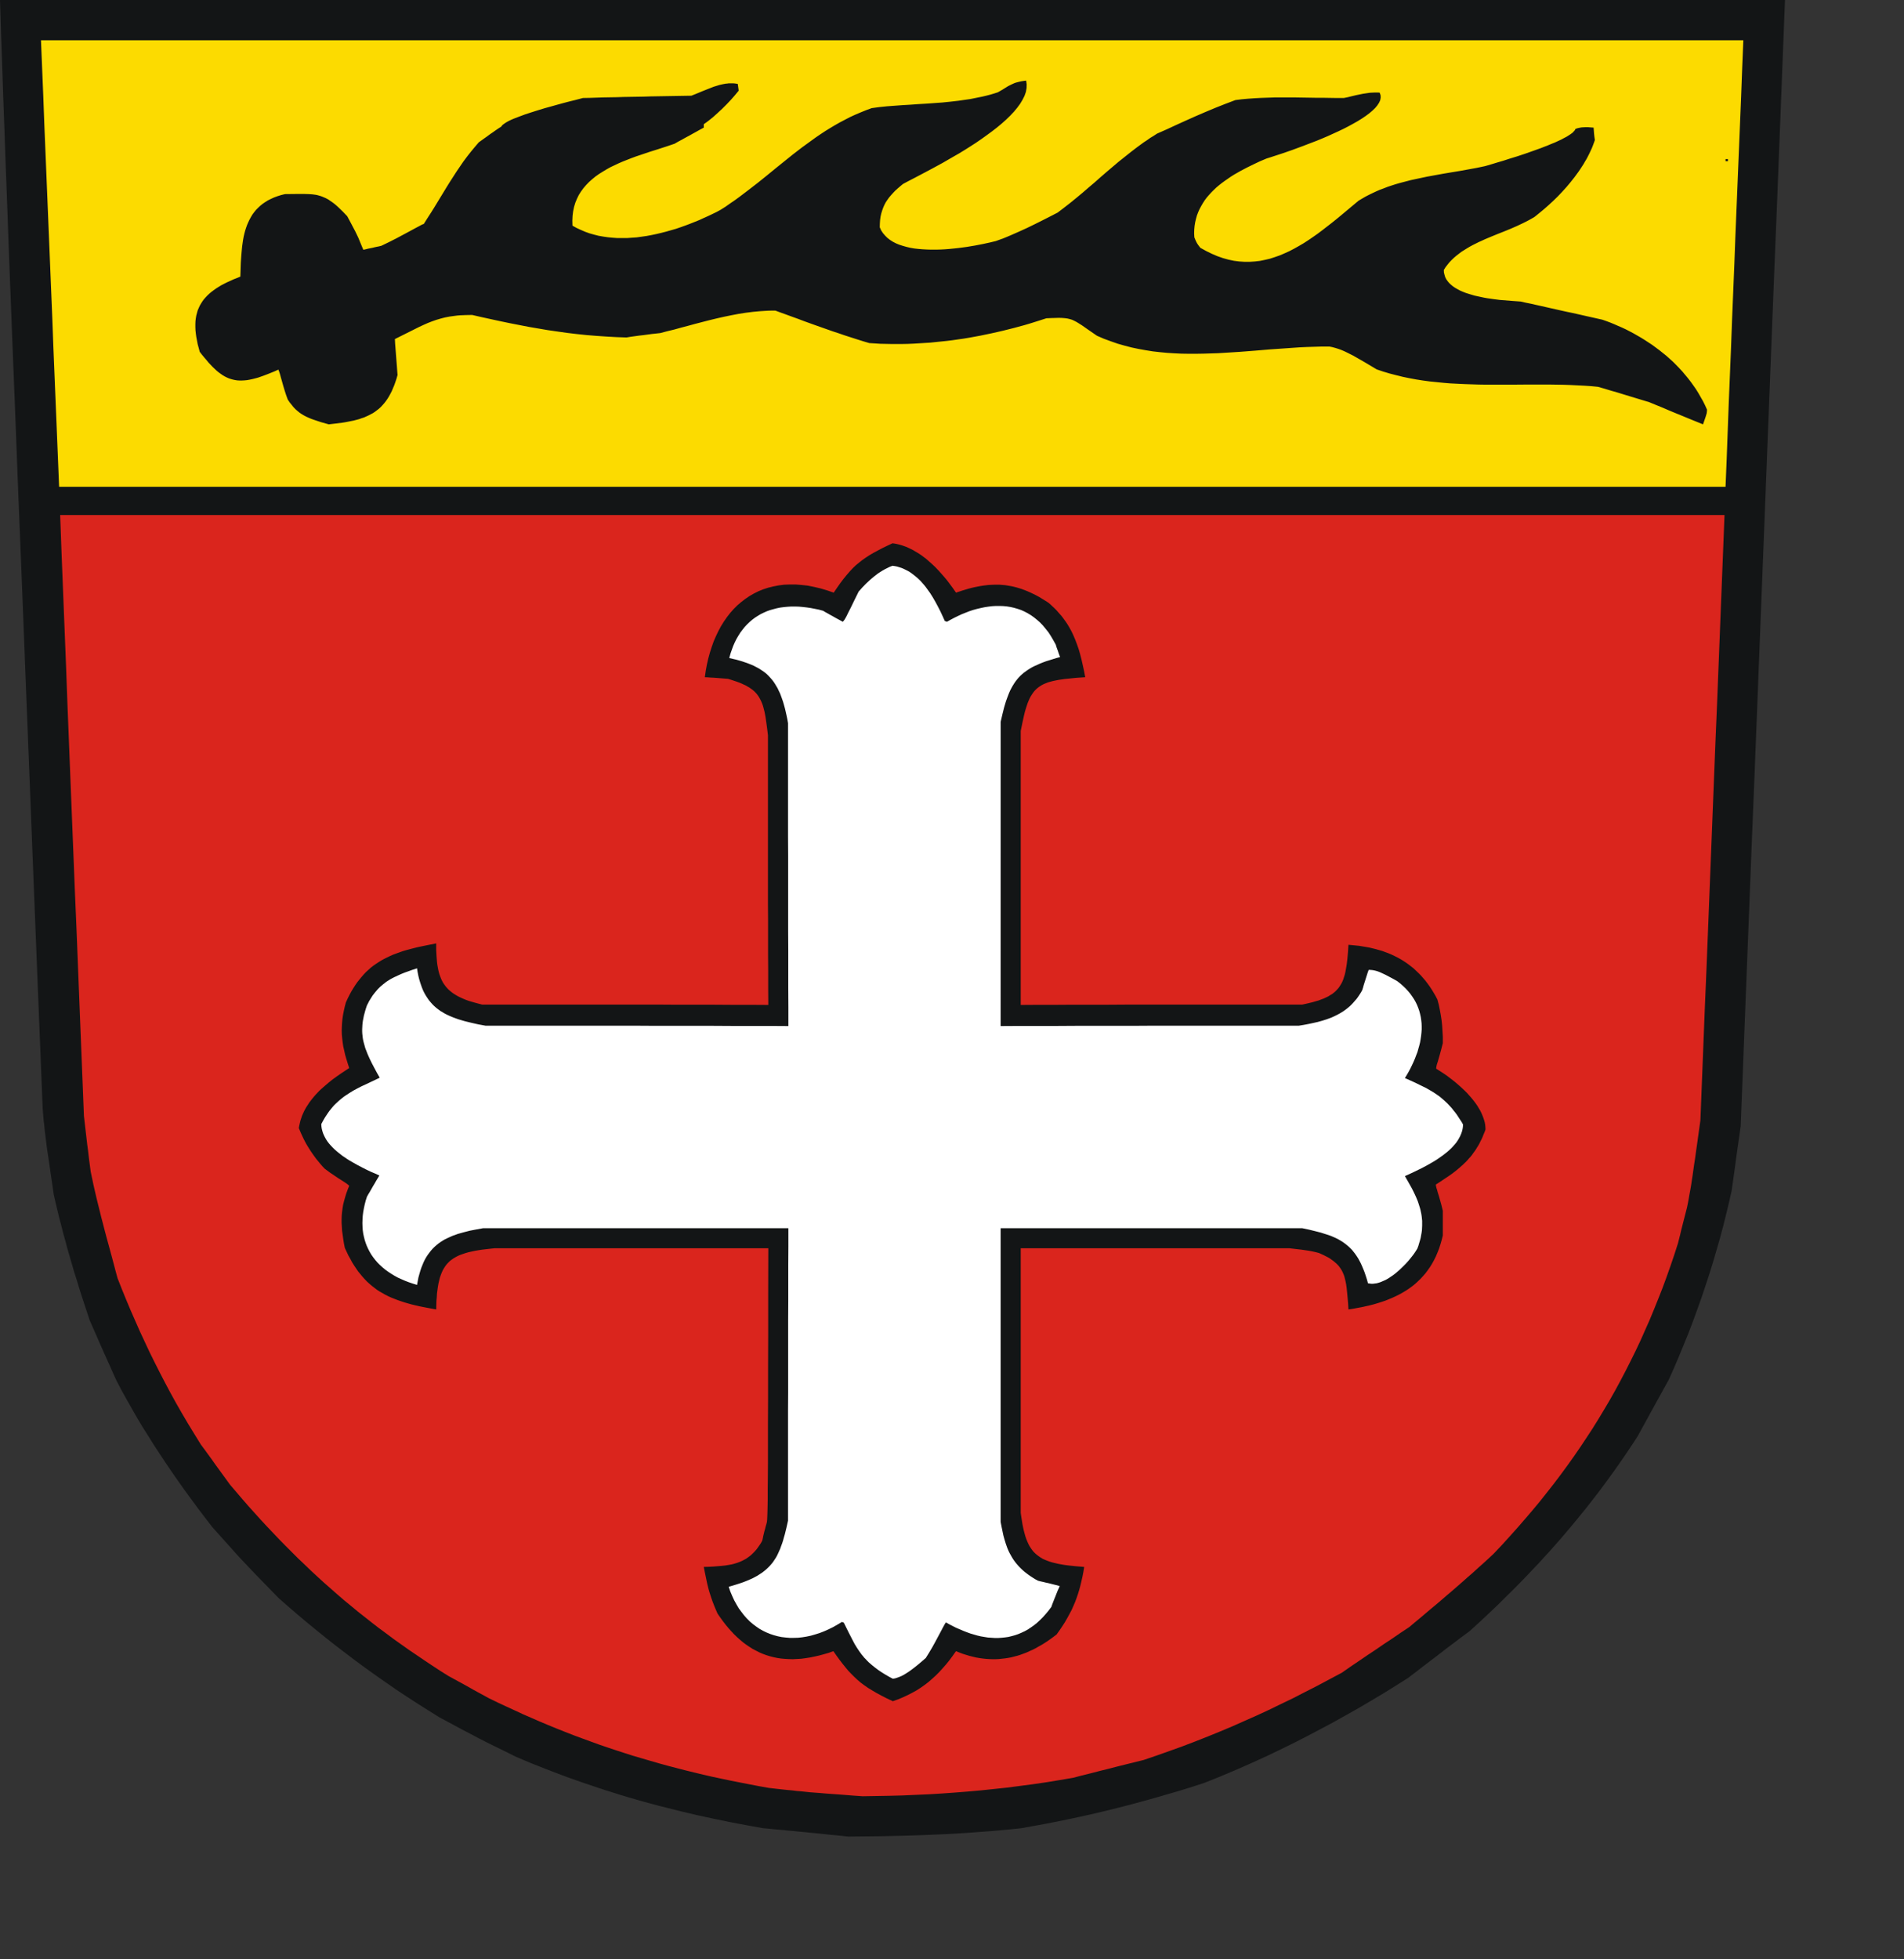 <svg xmlns="http://www.w3.org/2000/svg" width="636.548" height="654.879"><rect width="100%" height="100%" fill="#333333" stroke="none"/><path style="fill:#131516;fill-rule:evenodd;fill-opacity:1;stroke:none" d="m281.765 613.757-1.766-.192-1.803-.153-1.804-.192-1.766-.192-1.803-.192-1.766-.153-1.803-.192-1.766-.154-1.803-.192-1.766-.153-1.765-.192-1.804-.153-1.765-.154-1.765-.192-1.766-.153-5.526-.998-5.488-1.036-5.373-1.113-5.334-1.15-5.258-1.229-5.18-1.304-2.61-.653-2.572-.69-2.571-.691-2.533-.73-2.533-.728-2.571-.768-2.533-.806-2.494-.767-2.533-.844-2.495-.844-2.533-.845-2.494-.882-2.495-.883-2.494-.92-2.495-.96-2.494-.96-2.533-.997-2.495-.997-2.494-1.037-2.495-1.074-4.106-2.034-3.224-1.573-2.686-1.343-2.418-1.228-2.456-1.304-2.802-1.459-3.415-1.841-4.375-2.341-3.684-2.302-3.646-2.303-3.608-2.34-3.53-2.341-3.493-2.418-3.454-2.417-3.377-2.417-3.339-2.456-3.338-2.533-3.262-2.494-3.262-2.57-3.224-2.61-3.185-2.61-3.147-2.647-3.109-2.686-3.108-2.724-3.915-4.03-3.07-3.146-2.495-2.61-2.149-2.263-2.11-2.264-2.265-2.533-2.763-3.07-3.454-3.875-2.34-3.031-2.303-3.032-2.226-3.031-2.226-3.031-2.15-3.032-2.11-3.031-2.072-3.032-1.996-3.03-1.996-3.032-1.918-3.07-1.92-3.031-1.841-3.07-1.766-3.108-1.765-3.108-1.727-3.108-1.65-3.147-1.152-2.533-1.113-2.532-1.15-2.533-1.114-2.494-1.113-2.532-1.113-2.533-1.113-2.532-1.112-2.533-.883-2.686-.883-2.686-.883-2.686-.844-2.648-.806-2.686-.844-2.647-.768-2.648-.767-2.648-.768-2.609-.69-2.648-.73-2.609-.652-2.61-.69-2.57-.615-2.57-.614-2.572-.576-2.57-.498-3.493-.46-3.07-.385-2.685-.345-2.38-.307-2.033-.269-1.804-.192-1.611-.192-1.42-.153-1.305-.154-1.19-.115-1.189-.115-1.15-.153-1.19-.115-1.305-.116-1.42-.115-1.573-2.149-53.49-1.842-46.89-1.612-40.867-1.381-35.378-1.228-30.43-.998-26.054-.883-22.14-.73-18.84-.613-16.079-.499-13.813-.46-12.164-.384-10.975-.384-10.36-.345-10.322-.384-10.782L0 0H596.764l-.921 23.522-.921 23.522L594 70.566l-.96 23.56-.92 23.522-.922 23.522-.921 23.522-.921 23.522-.921 23.522-.921 23.56-.921 23.522-.96 23.522-.92 23.522-.922 23.522-.92 23.521-.922 23.56-.384 2.687-.383 2.686-.384 2.686-.384 2.724-.345 2.686-.384 2.725-.384 2.724-.384 2.724-.92 4.03-.96 3.99-.998 3.99-1.074 3.991-1.152 3.991-1.151 3.952-1.228 3.953-1.305 3.952-1.305 3.914-1.42 3.952-1.42 3.914-1.496 3.914-1.574 3.876-1.612 3.914-1.65 3.875-1.727 3.876-1.305 2.34-1.304 2.38-1.305 2.34-1.305 2.38-1.305 2.378-1.305 2.38-1.305 2.378-1.304 2.38-1.497 2.302-1.535 2.302-1.535 2.264-1.535 2.225-1.574 2.226-1.573 2.187-1.574 2.15-1.612 2.186-1.611 2.11-1.65 2.111-1.65 2.11-1.69 2.073-1.688 2.072-1.689 2.033-1.727 2.034-1.727 2.034-1.765 1.995-1.765 1.996-1.804 1.957-1.804 1.995-1.842 1.918-1.842 1.957-1.842 1.919-1.88 1.919-1.92 1.918-1.918 1.88-1.919 1.919-1.957 1.88-3.953 3.722-4.068 3.722-2.61 1.919-2.571 1.957-2.61 1.957-2.57 1.995-2.572 1.957-2.571 1.957-2.572 1.995-2.571 1.957-4.145 2.61-4.144 2.57-4.184 2.495-4.183 2.456-4.221 2.379-4.183 2.34-4.26 2.264-4.222 2.226-4.26 2.187-4.298 2.11-4.298 2.072-4.336 1.996-4.375 1.957-4.375 1.88-4.414 1.842-4.452 1.765-3.837 1.228-3.838 1.19-3.8 1.112-3.837 1.113-3.8 1.074-3.799 1.036-3.799.998-3.8.96-3.799.92-3.799.883-3.8.844-3.799.806-3.799.767-3.761.73-3.8.69-3.799.69-3.645.384-3.646.346-3.646.307-3.646.268-3.646.269-3.646.23-3.607.192-3.646.154-3.607.153-3.608.115-3.607.115-3.608.077-3.607.077-3.57.038-3.607.038-3.569.039z"/><path style="fill:#da251d;fill-rule:evenodd;fill-opacity:1;stroke:none" d="m285.18 600.25-2.84-.23-2.533-.192-2.187-.153-1.996-.154-1.765-.153-1.612-.116-1.497-.115-1.458-.153-1.458-.154-1.459-.115-1.535-.192-1.688-.153-1.804-.192-2.072-.23-2.303-.269-3.224-.575-3.185-.614-3.147-.614-3.108-.614-3.109-.653-3.07-.652-3.032-.69-2.993-.73-2.994-.729-2.955-.767-2.955-.768-2.916-.805-2.917-.845-2.878-.844-2.879-.844-2.878-.92-2.84-.922-2.878-.96-2.802-.958-2.84-1.036-2.84-1.036-2.801-1.036-2.84-1.113-2.801-1.113-2.802-1.151-2.84-1.19-2.801-1.228-2.84-1.228-2.802-1.304-2.84-1.305-2.878-1.343-2.84-1.381-1.689-.921-1.688-.921-1.689-.921-1.688-.96-1.65-.92-1.69-.921-1.688-.921-1.688-.92-2.763-1.728-2.687-1.765-2.648-1.765-2.61-1.765-2.61-1.765-2.532-1.804-2.495-1.765-2.456-1.842-2.456-1.803-2.38-1.842-2.379-1.88-2.34-1.842-2.303-1.918-2.303-1.88-2.264-1.958-2.226-1.957-2.226-1.957-2.187-1.995-2.15-1.995-2.149-2.072-2.149-2.034-2.11-2.11-2.111-2.11-2.11-2.15-2.073-2.187-2.073-2.187-2.072-2.226-2.034-2.264-2.072-2.302-2.034-2.34-2.034-2.38-2.034-2.379-1.228-1.688-1.228-1.688-1.229-1.689-1.228-1.688-1.19-1.689-1.227-1.688-1.228-1.688-1.228-1.65-2.15-3.492-2.11-3.454-2.034-3.453-1.958-3.415-1.88-3.415-1.842-3.454-1.765-3.415-1.727-3.415-1.689-3.415-1.612-3.453-1.612-3.454-1.535-3.492-1.535-3.492-1.497-3.568-1.458-3.569-1.42-3.607-.652-2.379-.614-2.34-.614-2.303-.614-2.264-.614-2.264-.614-2.225-.576-2.187-.576-2.226-.575-2.187-.538-2.187-.537-2.149-.537-2.187-.5-2.15-.498-2.186-.46-2.187-.461-2.188-.307-2.34-.307-2.341-.269-2.34-.307-2.303-.268-2.34-.27-2.303-.268-2.34-.268-2.303-.5-12.586-.498-12.548-.5-12.547-.498-12.586-.499-12.548-.537-12.586-.499-12.547-.499-12.548-.499-12.547-.499-12.586-.499-12.548-.46-12.547-.5-12.548-.498-12.548-.499-12.547-.46-12.548h556.429l-.499 12.663-.499 12.624-.499 12.663-.499 12.624-.498 12.663-.538 12.663-.499 12.624-.499 12.663-.498 12.662-.5 12.625-.498 12.662-.5 12.625-.536 12.662-.5 12.663-.498 12.624-.5 12.663-.536 3.799-.461 3.377-.422 2.916-.345 2.532-.346 2.226-.269 1.919-.23 1.65-.23 1.458-.192 1.304-.192 1.19-.192 1.074-.192 1.036-.191 1.075-.192 1.113-.23 1.19-.27 1.304-.383 1.496-.384 1.497-.384 1.496-.383 1.497-.384 1.496-.346 1.497-.383 1.535-.384 1.496-1.228 3.799-1.267 3.722-1.304 3.684-1.344 3.645-1.42 3.607-1.42 3.53-1.458 3.53-1.535 3.454-1.535 3.453-1.612 3.415-1.65 3.339-1.689 3.338-1.727 3.3-1.765 3.262-1.842 3.261-1.88 3.185-1.92 3.185-1.957 3.146-2.034 3.109-2.072 3.108-2.11 3.07-2.188 3.07-2.226 3.03-2.264 2.994-2.341 2.993-2.38 2.993-2.456 2.954-2.494 2.916-2.533 2.917-2.61 2.916-2.648 2.916-2.725 2.878-1.727 1.612-1.727 1.573-1.765 1.573-1.727 1.573-1.765 1.535-1.766 1.574-1.765 1.534-1.765 1.535-1.766 1.497-1.765 1.535-1.765 1.496-1.804 1.497-1.765 1.496-1.766 1.497-1.765 1.458-1.765 1.496-2.84 1.88-2.802 1.92-2.84 1.88-2.801 1.918-2.84 1.88-2.802 1.919-2.84 1.918-2.801 1.957-4.107 2.187-4.106 2.188-4.068 2.072-4.03 2.072-4.067 1.957-4.03 1.957-4.068 1.88-4.068 1.803-4.068 1.804-4.106 1.727-4.145 1.688-4.183 1.65-4.222 1.612-4.26 1.534-4.336 1.535-4.375 1.497-2.955.729-2.955.729-2.917.729-2.955.767-2.955.73-2.955.767-2.955.729-2.917.767-4.49.768-4.451.729-4.452.652-4.375.576-4.414.575-4.336.46-4.375.461-4.337.384-4.375.345-4.336.307-4.375.269-4.375.192-4.375.192-4.414.115-4.451.077-4.452.076z"/><path style="fill:#131516;fill-rule:evenodd;fill-opacity:1;stroke:none" d="m296.54 567.788-1.804-.921-1.65-.883-1.497-.882-1.381-.845-1.267-.882-1.19-.883-1.074-.92-1.036-.96-.998-.998-.998-1.036-.96-1.15-.959-1.19-.998-1.305-1.036-1.42-1.074-1.535-1.612.576-1.612.46-1.573.423-1.536.345-1.496.307-1.497.23-1.42.192-1.42.077-1.381.076-1.382-.038-1.305-.077-1.305-.115-1.266-.192-1.267-.268-1.19-.307-1.227-.384-1.152-.422-1.15-.499-1.114-.575-1.113-.576-1.074-.69-1.075-.73-1.036-.767-.998-.844-1.036-.921-.96-.921-.959-1.036-.96-1.075-.92-1.113-.921-1.189-.883-1.228-.883-1.266-.499-1.151-.46-1.075-.422-1.074-.384-.998-.346-.998-.307-.959-.307-.96-.268-.92-.46-1.842-.385-1.842-.383-1.842-.384-1.957 1.573-.038 1.497-.077 1.458-.115 1.42-.115 1.382-.153 1.343-.23.653-.116.614-.153.652-.192.614-.192.614-.23.576-.23.575-.269.576-.307.576-.307.537-.384.537-.383.538-.422.498-.46.5-.5.498-.537.5-.576.46-.652.46-.652.46-.69.423-.768.192-.806.153-.806.192-.767.192-.806.23-.768.192-.805.23-.768.192-.767.077-.806.038-.844.039-.998.038-1.305.039-1.726.038-2.303v-2.993l.038-3.798.039-4.797v-13.046l.038-8.48V457.66l.038-11.626v-13.43l.039-15.31H165.252l-1.42.153-1.343.153-1.305.154-1.228.192-1.152.192-1.074.23-1.036.23-.96.269-.92.307-.883.307-.806.345-.73.384-.729.422-.652.46-.614.46-.537.538-.538.575-.46.614-.422.653-.423.729-.345.767-.307.806-.307.883-.23.92-.23.96-.192 1.074-.154 1.113-.153 1.151-.077 1.266-.115 1.305-.039 1.381-.038 1.459-2.917-.538-2.763-.537-1.305-.307-1.266-.307-1.228-.345-1.19-.346-1.151-.383-1.113-.384-1.075-.422-1.074-.422-.998-.46-.998-.5-.92-.537-.96-.537-.883-.575-.844-.653-.845-.652-.806-.69-.805-.73-.768-.806-.73-.805-.728-.883-.73-.883-.652-.959-.69-1.036-.653-1.036-.614-1.151-.653-1.151-.575-1.228-.614-1.305-.307-1.535-.23-1.458-.192-1.42-.192-1.343-.077-1.343-.077-1.266v-1.228l.039-1.228.115-1.228.153-1.189.192-1.19.307-1.227.346-1.228.383-1.267.46-1.266.538-1.343-.115-.153-.192-.154-.23-.192-.307-.23-.73-.499-.959-.614-1.151-.729-1.305-.882-1.535-1.036-1.65-1.228-.806-.844-.73-.845-.69-.844-.69-.844-.615-.844-.576-.806-.575-.844-.537-.844-.5-.806-.498-.844-.46-.845-.423-.844-.422-.882-.384-.844-.384-.883-.383-.92.153-.845.192-.844.192-.806.268-.806.27-.806.345-.767.345-.768.384-.729.422-.729.46-.69.46-.73.5-.652.537-.69.537-.653.538-.614.614-.652.575-.614.614-.576.653-.575.652-.576 1.305-1.113 1.343-1.074 1.382-.998 1.381-.959 1.382-.92 1.343-.883-.499-1.574-.46-1.496-.422-1.458-.307-1.42-.308-1.343-.191-1.343-.154-1.305-.115-1.266-.038-1.305.038-1.266.077-1.305.115-1.304.192-1.305.268-1.381.307-1.382.384-1.458.576-1.266.614-1.228.614-1.151.652-1.074.653-1.036.69-.998.73-.921.729-.883.729-.844.768-.806.805-.729.806-.729.845-.652.882-.614.883-.576.921-.575.921-.499.998-.499.96-.46 1.036-.46 1.036-.384 1.074-.384 1.075-.384 1.151-.345 1.151-.307 1.19-.307 1.19-.307 1.228-.269 2.61-.537 2.686-.537v2.264l.115 2.072.077.998.077.92.115.921.153.845.154.844.192.806.23.767.269.729.268.69.307.653.346.652.422.614.422.576.46.537.5.537.575.5.614.498.652.46.691.423.73.422.805.383.845.384.92.384.96.345 1.036.307 1.075.307 1.151.307 1.19.307H220.975l5.987.038h11.935l5.987.039h5.987l5.987.038-.038-5.64v-5.641l-.039-5.64v-11.282l-.038-5.64V245.81l-.269-2.226-.269-1.995-.268-1.842-.307-1.65-.192-.767-.192-.73-.192-.69-.23-.652-.269-.653-.268-.575-.307-.576-.307-.537-.346-.499-.384-.499-.422-.46-.422-.422-.499-.422-.537-.384-.537-.384-.614-.345-.653-.384-.69-.307-.73-.345-.767-.307-.845-.307-.92-.307-.922-.307-.997-.307-.998-.077-.96-.077-.96-.076-.959-.077-.959-.077-.998-.038-.96-.077-.959-.038.307-2.15.384-2.071.46-2.034.538-1.957.614-1.919.652-1.841.768-1.765.806-1.689.883-1.65.959-1.535 1.036-1.496 1.075-1.382 1.151-1.304 1.228-1.228 1.305-1.113 1.343-1.036 1.42-.96 1.458-.843 1.535-.768 1.612-.652 1.65-.537 1.727-.422 1.766-.346 1.804-.23 1.918-.077h1.92l1.995.154 2.072.23 2.111.422 2.15.499 2.187.652 2.264.768 1.151-1.689 1.075-1.535 1.074-1.42 1.036-1.266.998-1.15.998-1.075 1.036-.998 1.075-.882 1.113-.883 1.151-.806 1.228-.806 1.305-.767 1.42-.767 1.535-.806 1.65-.806 1.804-.844.806.115.767.153.806.192.768.23.767.269.768.269.73.345.728.345.768.384.69.422.73.422.729.46.69.461.691.537.691.5.653.575.652.575.652.576.653.614.652.614 1.228 1.304 1.19 1.343 1.19 1.382 1.113 1.458 1.074 1.458 1.036 1.497 2.111-.691 2.034-.614.998-.269.998-.23.96-.192.997-.192.96-.153.92-.115.96-.115.92-.039.922-.038h1.842l.921.077.921.076.921.154.921.153.921.192.921.23.921.27.96.306.92.345.96.384.96.422.96.46.997.5.998.537.998.614.997.614 1.037.652.729.614.69.652.653.614.614.614.576.652.575.653.576.652.499.652.499.691.499.69.46.691.422.691.422.73.384.69.384.767.345.73.653 1.534.614 1.612.576 1.65.498 1.727.461 1.803.422 1.88.422 1.919.384 2.034-2.917.191-2.61.27-1.189.114-1.113.154-1.036.153-.998.192-.92.192-.884.23-.806.23-.767.307-.73.307-.652.346-.614.383-.575.422-.538.46-.537.538-.46.576-.423.614-.422.652-.383.729-.346.767-.345.845-.307.92-.307.96-.307 1.036-.269 1.113-.537 2.455-.576 2.802v91.593l5.872-.038h5.871l5.872-.039h11.782l5.872-.038H435.35l1.228-.269 1.151-.268 1.113-.269 1.036-.307.96-.268.882-.346.845-.307.806-.383.729-.346.652-.422.653-.384.575-.46.537-.46.461-.5.46-.498.384-.537.384-.614.345-.576.307-.652.27-.69.23-.73.23-.729.192-.806.153-.844.154-.883.153-.92.115-.96.115-.997.192-2.188.154-2.379 1.228.115 1.19.116 1.15.115 1.152.192 1.151.191 1.113.192 1.113.269 1.075.268 1.074.307 1.075.307 1.036.384 1.036.384.998.422.96.46.997.5.921.498.96.576.882.575.922.653.844.652.882.69.806.768.806.767.806.806.768.883.767.882.73.96.69.959.691 1.036.652 1.074.653 1.113.614 1.19.46 1.726.346 1.689.307 1.688.269 1.727.191 1.765.116 1.88.115 1.957v2.149l-.538 2.11-.46 1.689-.384 1.343-.307 1.074-.269.806-.153.614-.077.499-.038.383 1.074.691 1.19.768 1.305.882 1.305.998 1.381 1.074 1.382 1.19.69.614.653.614.69.652.653.652.614.691.614.69.614.73.576.729.537.729.5.729.46.767.46.768.384.767.345.806.307.767.269.806.23.806.154.806.077.806.038.806-.307.844-.345.806-.307.805-.346.768-.384.729-.345.729-.384.69-.422.653-.384.652-.422.614-.46.614-.423.614-.46.576-.499.537-.46.537-.5.537-1.074 1.036-1.113.998-1.151.96-1.228.959-1.305.92-1.382.921-1.42.96-1.496.959.076.499.116.575.23.691.23.883.345 1.074.384 1.343.46 1.65.5 2.034V413.034l-.384 1.535-.422 1.458-.46 1.42-.538 1.343-.537 1.266-.614 1.228-.653 1.19-.69 1.112-.73 1.036-.767 1.036-.845.96-.844.92-.883.845-.92.844-.96.767-.998.73-1.036.69-1.075.652-1.112.614-1.152.576-1.151.537-1.19.5-1.228.498-1.266.422-1.305.422-1.305.384-1.343.345-1.382.307-1.381.307-1.459.269-1.42.268-1.496.23-.115-1.956-.154-1.804-.153-1.65-.154-1.573-.192-1.42-.268-1.305-.154-.613-.153-.614-.192-.576-.23-.537-.23-.537-.27-.5-.307-.498-.345-.499-.345-.46-.384-.422-.422-.423-.5-.422-.498-.422-.537-.383-.576-.423-.652-.383-.691-.346-.73-.383-.767-.346-.844-.383-1.036-.269-.845-.192-.767-.153-.845-.154-1.036-.153-1.305-.192-1.688-.192-2.264-.269H341.249V505.74l.192 1.343.192 1.228.192 1.19.23 1.15.23 1.037.269.998.269.959.307.882.345.845.345.767.384.73.422.651.46.653.461.575.538.538.575.498.614.46.614.423.691.422.768.345.767.307.845.307.882.269.96.23.997.23 1.037.192 1.113.192 1.19.154 2.532.268 2.802.23-.269 1.65-.307 1.574-.345 1.535-.346 1.458-.384 1.42-.422 1.38-.46 1.344-.5 1.343-.575 1.343-.575 1.305-.691 1.304-.73 1.343-.767 1.343-.883 1.382-.92 1.381-1.037 1.458-.998.768-.997.729-1.037.729-.997.652-.998.614-1.036.575-.998.576-.998.499-1.036.46-.998.46-1.036.385-1.036.383-.998.307-1.036.269-1.037.268-1.036.192-1.036.154-1.075.115-1.036.115-1.036.038h-1.074l-1.075-.038-1.075-.077-1.074-.115-1.075-.153-1.113-.192-1.113-.269-1.074-.268-1.151-.346-1.113-.345-1.113-.422-1.152-.46-1.113 1.573-1.074 1.458-1.113 1.381-1.151 1.305-1.152 1.266-1.15 1.151-1.229 1.113-1.228 1.074-1.305.998-1.305.921-1.381.883-1.459.805-1.496.768-1.574.729-1.65.69-1.727.614z"/><path style="fill:#fff;fill-rule:evenodd;fill-opacity:1;stroke:none" d="m297.538 560.689-.883-.5-.844-.498-.806-.499-.768-.499-.729-.498-.652-.5-.653-.498-.614-.499-.576-.499-.575-.499-.5-.498-.498-.538-.499-.498-.422-.538-.46-.537-.806-1.113-.768-1.15-.73-1.19-.69-1.305-1.42-2.763-1.535-3.108-.192-.077-.153-.076-.154-.077h-.192l-1.458.882-1.497.845-1.497.729-1.458.652-1.497.576-1.458.46-1.458.422-1.459.307-1.42.23-1.42.154-1.42.038h-1.381l-1.343-.115-1.343-.153-1.305-.269-1.267-.345-1.266-.422-1.228-.5-1.19-.575-1.151-.652-1.113-.768-1.075-.805-1.036-.883-.998-.998-.92-1.036-.883-1.15-.883-1.19-.768-1.305-.767-1.381-.653-1.42-.652-1.535-.537-1.573 1.305-.384 1.266-.384 1.19-.383 1.113-.384 1.074-.422.998-.422.96-.422.882-.46.844-.461.768-.5.768-.498.69-.537.653-.537.614-.576.575-.576.538-.613.537-.653.46-.69.461-.691.422-.73.384-.805.345-.767.384-.845.307-.882.346-.921.307-.96.268-.997.307-1.036.537-2.187.538-2.38v-36.721l.038-6.101V441.084l.038-6.101V422.78l.039-6.102v-6.1H161.529l-2.302.421-2.188.422-1.036.27-1.036.268-.96.268-.96.269-.92.345-.883.307-.844.384-.844.384-.806.383-.768.46-.73.461-.69.5-.652.536-.653.576-.614.614-.575.652-.538.69-.537.73-.499.767-.46.806-.423.883-.383.92-.384.96-.345 1.036-.307 1.074-.308 1.113-.23 1.228-.23 1.228-1.382-.422-1.343-.46-1.305-.5-1.228-.537-1.19-.537-1.112-.614-1.075-.652-1.036-.69-.96-.692-.92-.767-.845-.767-.806-.806-.729-.844-.69-.883-.615-.882-.575-.96-.5-.959-.46-.998-.384-.997-.345-1.075-.269-1.074-.23-1.075-.153-1.15-.077-1.152-.039-1.151.039-1.228.077-1.228.153-1.228.23-1.266.269-1.266.345-1.343.423-1.305.498-.883.538-.882.499-.883.499-.882.537-.883.499-.882.537-.883.537-.882-1.343-.614-1.458-.614-1.535-.73-1.574-.805-1.612-.844-1.611-.921-.806-.46-.806-.5-.768-.537-.767-.499-.73-.575-.69-.537-.691-.576-.69-.614-.615-.614-.576-.614-.575-.652-.5-.652-.46-.691-.383-.69-.346-.692-.307-.729-.23-.729-.192-.767-.115-.768-.039-.767.423-.806.422-.767.46-.768.46-.69.461-.691.46-.652.5-.614.499-.614.499-.576.537-.537.537-.499.537-.499.576-.499.576-.46.575-.46.614-.423 1.228-.805 1.305-.806 1.344-.73 1.42-.728 2.955-1.382 3.146-1.496-.959-1.689-.883-1.65-.806-1.534-.729-1.497-.652-1.458-.537-1.381-.27-.691-.191-.69-.192-.691-.192-.691-.153-.69-.115-.692-.077-.69-.077-.69-.038-.73v-.73l.038-.728.038-.73.077-.767.115-.767.154-.767.153-.806.23-.844.23-.845.27-.882.307-.883.383-.729.346-.69.383-.614.384-.614.384-.614.422-.538.422-.537.422-.499.423-.498.46-.46.422-.423.5-.422.46-.384.499-.384.46-.383.537-.346 1.037-.652 1.113-.575 1.15-.538 1.19-.537 1.229-.499 1.304-.46 1.382-.499 1.42-.46.192 1.227.23 1.19.269 1.113.307 1.036.345 1.036.346.96.383.92.422.844.461.806.499.767.499.73.575.69.576.653.614.613.653.576.69.537.73.537.767.46.768.461.844.422.844.384.921.384.921.345.96.346 1.036.307 1.036.307 1.075.268 1.113.269 2.34.537 2.495.46h50.581l6.332.039h18.997l6.332.038h12.665l6.332.039v-6.332l-.039-6.331V317.68l-.038-6.332v-25.326l-.038-6.33V241.78l-.23-1.343-.27-1.267-.268-1.19-.268-1.15-.307-1.113-.307-1.074-.346-.998-.345-.96-.346-.92-.422-.844-.384-.845-.46-.767-.46-.768-.461-.69-.537-.69-.538-.615-.575-.614-.576-.575-.652-.538-.691-.498-.691-.46-.73-.461-.805-.422-.806-.423-.883-.383-.882-.346-.96-.345-.998-.345-1.036-.307-1.074-.307-1.152-.269-1.19-.268.384-1.42.461-1.343.46-1.267.538-1.227.575-1.152.653-1.112.652-1.036.73-.96.729-.92.805-.845.845-.806.844-.729.921-.69.96-.614.959-.576 1.036-.499 1.036-.46 1.075-.384 1.113-.307 1.151-.307 1.151-.23 1.19-.154 1.228-.115 1.228-.076h1.267l1.266.038 1.305.115 1.343.154 1.305.191 1.382.269 1.343.269 1.42.383.767.46.845.461.805.46.845.461.806.46.844.461.844.46.845.461.268-.307.269-.345.307-.5.422-.767.576-1.19.844-1.65 1.113-2.301 1.497-3.032 1.19-1.343 1.227-1.266.653-.614.614-.576.652-.575.691-.576.69-.537.692-.537.767-.499.73-.46.805-.46.845-.423.844-.422.92-.345.807.115.767.153.73.23.729.23.729.308.69.345.691.345.653.384.652.46.614.461.614.499.614.499.576.537.576.575.537.614.537.614.537.653.5.69.498.691.5.69.92 1.459.883 1.535.844 1.573.806 1.573.768 1.65.729 1.612.192.038.153.039.154.076.192.077 1.228-.69 1.228-.653 1.266-.614 1.228-.575 1.267-.5 1.266-.498 1.267-.422 1.266-.346 1.305-.307 1.266-.268 1.267-.192 1.228-.154 1.266-.076h1.228l1.228.038 1.228.115 1.19.192 1.19.269 1.19.345 1.15.384 1.114.499 1.113.575 1.074.652 1.036.73 1.037.844.997.882.96.998.92 1.113.922 1.15.844 1.306.806 1.38.806 1.459.307.998.384 1.036.345 1.036.422 1.074-1.266.346-1.228.383-1.113.346-1.113.345-1.036.384-.96.383-.92.422-.883.384-.845.422-.767.46-.73.461-.69.499-.69.499-.615.537-.576.537-.575.614-.5.614-.498.653-.46.69-.423.69-.422.768-.422.806-.345.806-.346.882-.345.921-.346.96-.307 1.036-.307 1.036-.575 2.302-.576 2.494V343.005l6.217-.038H353.223l6.217-.038h18.689l6.256-.039H434.198l1.65-.268 1.612-.307 1.612-.346 1.535-.345 1.497-.422 1.458-.46.73-.269.729-.269.69-.307.653-.307.69-.345.653-.345.653-.384.614-.384.614-.422.614-.46.614-.5.575-.498.538-.537.537-.576.537-.614.537-.614.5-.69.46-.691.499-.767.422-.768.269-.844.23-.844.268-.844.27-.845.268-.844.268-.844.269-.844.307-.844h.537l.538.038.537.077.537.115.576.153.575.192.576.23.576.27 1.228.575 1.228.652 1.305.69 1.305.73 1.036.806.96.844.882.844.806.883.729.882.652.921.614.92.538.96.46.96.384.959.345.997.269.998.23 1.036.154 1.036.115 1.036.038 1.036v1.075l-.076 1.036-.116 1.074-.153 1.075-.192 1.112-.269 1.075-.307 1.074-.307 1.113-.422 1.074-.422 1.113-.46 1.075-.5 1.074-.537 1.113-.575 1.074-.614 1.075-.653 1.074 2.994 1.343 2.763 1.343 1.343.652 1.266.73 1.228.728 1.19.806.614.422.576.46.537.461.576.5.537.498.576.537.537.576.537.575.538.614.498.653.538.652.537.729.499.767.499.768.537.806.499.882-.038.806-.115.767-.192.768-.269.767-.307.73-.384.728-.422.73-.46.69-.538.653-.575.652-.614.652-.653.614-.69.614-.73.576-.729.575-.767.537-.768.538-.806.537-.806.499-.806.46-1.612.921-1.611.844-2.994 1.458-2.533 1.151.806 1.42.806 1.42.768 1.381.69 1.382.653 1.42.575 1.38.23.692.231.729.23.729.192.69.154.73.153.729.115.767.077.73.077.766v1.574l-.039.806-.038.805-.115.806-.154.844-.153.883-.23.844-.269.883-.269.92-.345.921-.576.921-.652.96-.806 1.036-.844 1.036-.96 1.074-1.036 1.036-1.075 1.036-1.112.96-.576.46-.614.46-.576.384-.614.422-.575.346-.615.345-.614.269-.614.268-.575.23-.614.192-.576.154-.614.076-.576.077h-.575l-.576-.077-.537-.076-.346-1.267-.383-1.19-.384-1.15-.422-1.075-.422-.997-.423-.96-.46-.882-.46-.844-.5-.768-.537-.767-.537-.69-.537-.653-.576-.576-.614-.575-.652-.538-.653-.498-.652-.46-.691-.423-.73-.422-.767-.384-.767-.345-.806-.345-.845-.307-.844-.269-1.804-.576-1.957-.498-2.034-.5-2.187-.46H334.533V508.772l.307 1.573.307 1.496.307 1.459.384 1.381.422 1.381.46 1.305.27.652.268.614.307.614.345.614.346.614.345.576.384.575.422.576.46.575.461.538.499.537.537.537.576.537.614.537.652.5.653.498.729.499.767.499.806.499.845.46.882.23.883.192.921.23.921.192.883.23.92.23.96.231.921.269-.383.844-.384.844-.346.882-.345.883-.345.844-.346.883-.345.882-.307.883-.921 1.228-.96 1.15-.96 1.075-.959.96-.997.92-.998.806-1.036.73-1.037.69-1.036.576-1.074.499-1.075.46-1.113.384-1.113.307-1.113.268-1.113.154-1.113.115-1.15.077h-1.152l-1.151-.077-1.152-.077-1.19-.192-1.15-.192-1.152-.268-1.19-.346-1.19-.345-1.15-.422-1.19-.46-1.152-.5-1.19-.498-1.15-.576-1.19-.614-1.152-.652-.345.537-.576 1.036-.729 1.382-.883 1.65-.96 1.803-1.035 1.88-1.113 1.88-1.075 1.727-1.19 1.036-1.304 1.113-1.343 1.075-1.382 1.036-.73.498-.728.46-.691.423-.73.384-.728.307-.73.268-.729.23-.729.116z"/><path style="fill:#fcdb00;fill-rule:evenodd;fill-opacity:1;stroke:none" d="m19.38 153.41-.383-9.362-.384-9.325-.384-9.324-.384-9.324-.345-9.363-.384-9.324-.384-9.325-.383-9.324-.384-9.324-.384-9.325-.384-9.324-.383-9.324-.346-9.325-.384-9.324-.383-9.324H582.833l-.384 9.324-.345 9.324-.384 9.325-.384 9.324-.384 9.324-.383 9.325-.384 9.324-.346 9.324-.383 9.325-.384 9.324-.345 9.363-.384 9.324-.384 9.324-.345 9.325-.346 9.362-.384 9.325H19.764z"/><path style="fill:#131516;fill-rule:evenodd;fill-opacity:1;stroke:none" d="m107.34 141.131-2.187-.729-.998-.345-.92-.384-.845-.383-.806-.422-.767-.46-.73-.5-.69-.575-.653-.576-.652-.69-.614-.768-.653-.806-.614-.92-.537-1.459-.499-1.535-.46-1.535-.422-1.496-.384-1.343-.307-1.151-.307-.921-.23-.576-1.267.576-1.228.499-1.151.46-1.113.422-1.075.384-.998.345-.997.269-.922.23-.92.192-.883.153-.845.077-.805.039h-.768l-.768-.039-.729-.115-.729-.153-.69-.192-.691-.23-.691-.308-.691-.345-.652-.384-.653-.46-.69-.499-.653-.537-.652-.614-.691-.652-.691-.73-.69-.728-.692-.845-.729-.844-.767-.92-.768-.998-.345-1.305-.346-1.266-.23-1.228-.23-1.19-.154-1.15-.115-1.075-.038-1.075v-.997l.038-.998.115-.921.154-.92.23-.845.23-.844.346-.806.345-.768.422-.729.46-.729.5-.69.575-.653.614-.652.653-.614.69-.576.768-.575.806-.576.844-.537.883-.537.96-.499.997-.499 1.036-.46 1.075-.499 1.151-.46 1.152-.461.076-2.34.077-2.303.154-2.302.192-2.187.115-1.113.153-1.075.154-1.036.192-1.036.23-.997.268-.998.307-.96.346-.959.384-.882.422-.883.46-.844.5-.844.575-.768.614-.767.69-.69.73-.691.806-.653.844-.575.921-.576.998-.499L91.644 66l1.152-.422 1.228-.383 1.266-.307 3.57-.039h2.993l1.305.039 1.228.076.575.077.576.077.576.115.537.154.537.153.538.192.537.23.537.23.537.269.538.307.537.384.576.383.575.422.576.46.614.538.614.576 1.305 1.266 1.42 1.496 1.113 2.073.844 1.611.69 1.305.538 1.113.499 1.036.46 1.112.538 1.305.69 1.65.768-.153.73-.192.767-.154.767-.153.768-.192.729-.154.768-.153.767-.192 2.61-1.266 2.494-1.267 2.303-1.227 2.072-1.113 1.766-.96 1.381-.729.998-.537.537-.192 1.113-1.765 1.113-1.726 1.113-1.766 1.075-1.765 1.074-1.765 1.075-1.765 1.074-1.765 1.075-1.727 1.113-1.726 1.113-1.727 1.151-1.689 1.151-1.688 1.228-1.65 1.267-1.611 1.305-1.574 1.343-1.573.92-.652.96-.691.921-.652.921-.691.96-.652.92-.653.96-.652.96-.614.192-.307.307-.307.422-.307.499-.345.575-.346.653-.345.729-.345.806-.346 1.804-.69 1.957-.73 2.11-.69 2.188-.69 2.264-.691 2.226-.614 2.188-.614 2.11-.576 1.92-.499 1.726-.422 1.459-.384 1.15-.306 2.265-.039 2.264-.077 2.226-.076 2.264-.039 2.265-.038 2.264-.077 2.264-.038 2.264-.039 2.265-.038 2.302-.077 2.265-.038 2.264-.038 2.264-.039 2.264-.038 2.303-.039 2.264-.038 1.727-.69 1.842-.768 1.92-.767 1.956-.768.998-.307.998-.307 1.036-.23.998-.192.499-.038.499-.077H245.153l.499.038.499.077.499.077.076.537.077.537.077.576.077.614-1.267 1.535-1.343 1.534-1.42 1.497-1.497 1.496-1.535 1.42-1.535 1.382-.767.614-.768.614-.768.575-.767.537v1.151l-1.228.653-1.228.69-1.19.653-1.228.69-1.228.653-1.228.69-1.228.653-1.19.69-2.725.921-2.84.921-2.916.921-2.955.998-1.497.499-1.458.537-1.459.576-1.458.575-1.42.614-1.381.652-1.382.653-1.305.729-1.266.767-1.228.768-1.19.844-1.113.92-1.036.922-.96.997-.92 1.075-.807 1.113-.729 1.15-.614 1.267-.537 1.305-.422 1.381-.307 1.458-.192 1.497-.077 1.611.039 1.727 1.381.767 1.42.653 1.42.614 1.497.537 1.496.422 1.497.384 1.535.268 1.574.23 1.573.154 1.612.115h3.224l1.612-.115 1.65-.115 1.65-.23 1.612-.23 1.65-.308 1.65-.345 1.612-.384 1.65-.422 1.612-.46 1.612-.46 1.573-.538 1.612-.575 1.535-.576 1.535-.614 1.535-.614 1.497-.69 1.459-.653 1.458-.69 1.42-.691 1.343-.73 1.65-1.035 1.574-1.113 1.573-1.075 1.574-1.15 3.031-2.303 3.032-2.34 2.955-2.38 2.955-2.417 2.955-2.38 2.955-2.378 1.497-1.151 1.497-1.152 1.535-1.112 1.535-1.113 1.535-1.113 1.573-1.074 1.574-1.036 1.612-.998 1.612-.96 1.688-.959 1.689-.882 1.688-.883 1.766-.806 1.803-.767 1.804-.73 1.88-.69 2.534-.345 2.61-.269 2.57-.192 2.61-.191 2.648-.154 2.648-.192 2.648-.153 2.648-.192 2.687-.192 2.648-.269 2.686-.307 2.648-.383 1.343-.192 1.343-.269 1.305-.268 1.343-.269 1.305-.307 1.343-.345 1.305-.384 1.305-.422 1.343-.768 1.113-.69.998-.614.998-.499.499-.23.499-.23.537-.192.576-.154.614-.153.69-.154.768-.115.806-.115.192 1.228-.039 1.266-.23 1.305-.46 1.304-.653 1.305-.806 1.343-.96 1.305-1.112 1.343-1.267 1.343-1.381 1.343-1.459 1.304-1.573 1.305-1.689 1.305-1.727 1.266-1.765 1.266-1.842 1.267-1.842 1.189-1.88 1.19-1.881 1.15-1.88 1.075-3.646 2.11-3.454 1.88-3.186 1.69-2.763 1.457-2.226 1.151-1.65.883-.92.767-.845.73-.806.729-.73.767-.69.767-.652.768-.576.806-.537.805-.46.883-.385.883-.345.959-.307.998-.23 1.036-.154 1.112-.077 1.19-.038 1.266.46 1.036.615.921.69.806.768.767.883.691.959.614 1.036.537 1.113.46 1.19.384 1.228.346 1.305.307 1.343.23 1.381.153 1.42.116 1.459.076 1.458.039h1.497l1.497-.039 1.496-.076 1.497-.116 1.497-.153 1.458-.154 1.458-.191 1.42-.192 2.763-.46 2.572-.5 2.302-.498 2.073-.5 1.266-.46 1.267-.46 1.304-.537 1.267-.538 2.61-1.15 2.61-1.19 2.609-1.266 2.61-1.305 2.57-1.305 2.534-1.304 2.11-1.612 2.073-1.612 2.072-1.688 2.034-1.688 1.996-1.727 2.034-1.727 1.995-1.765 1.996-1.727 2.034-1.726 2.034-1.727 2.072-1.65 2.072-1.65 2.111-1.612 2.15-1.573 1.112-.729 1.075-.767 1.151-.691 1.113-.73 3.224-1.419 3.223-1.496 3.224-1.459 3.262-1.458 3.3-1.42 3.301-1.38 3.3-1.306 3.34-1.266 2.11-.268 2.15-.192 2.187-.154 2.187-.115 2.226-.077 2.264-.076h6.87l2.302.038 2.341.038 2.303.039h2.341l2.303.038 2.34.039h2.303l1.343-.27 1.382-.344 1.458-.346 1.497-.307.768-.153.767-.115.768-.115.806-.116.806-.038.805-.038h.806l.806.038.307.844.039.806-.154.883-.384.844-.575.882-.73.883-.92.882-1.037.883-1.19.883-1.304.882-1.42.883-1.497.844-1.612.882-1.65.845-1.688.805-1.766.806-1.765.806-1.804.767-1.765.73-1.804.69-3.416 1.305-3.223 1.19-2.878.997-2.457.806-1.88.614-1.228.383-2.188.921-2.187 1.036-2.188 1.075-2.187 1.151-1.075.614-1.074.614-1.036.652-.998.69-.998.692-.998.729-.92.729-.922.767-.844.806-.845.844-.767.844-.768.883-.69.92-.614.96-.576.998-.537.997-.46 1.036-.423 1.113-.307 1.113-.269 1.151-.192 1.19-.115 1.228-.038 1.304.077 1.305.46 1.113.384.767.422.652.73.96 1.956 1.074 1.881.921 1.88.806 1.88.652 1.805.499 1.803.384 1.804.23 1.765.115h1.727l1.727-.115 1.689-.192 1.689-.345 1.65-.384 1.65-.537 1.65-.576 1.612-.69 1.612-.73 1.612-.844 1.573-.882 1.574-.921 1.535-.998 1.573-1.074 1.535-1.075 1.535-1.15 1.535-1.19 1.536-1.19 1.535-1.228 1.496-1.228 3.032-2.532 3.032-2.533 1.151-.69 1.19-.691 1.19-.614 1.19-.576 1.227-.575 1.228-.537 1.267-.46 1.266-.5 1.267-.422 1.305-.422 1.304-.384 1.305-.345 2.648-.69 2.687-.576 2.724-.576 2.725-.499 2.763-.498 2.725-.46 2.802-.461 2.763-.5 2.725-.498 2.763-.576.96-.268 1.42-.422 1.764-.538 2.073-.613 2.264-.73 2.495-.767 2.532-.844 2.61-.921 2.571-.921 2.456-.96 1.19-.498 1.151-.46 1.075-.5.998-.46.92-.499.884-.46.729-.46.69-.461.576-.422.422-.46.346-.384.192-.422.69-.23.691-.154.653-.115.652-.039.69-.038h.768l.883.077 1.036.076.077.998.077 1.036.115 1.036.153 1.075-.307.882-.345.921-.345.883-.423.92-.422.883-.46.921-.46.883-.538.882-.499.883-.576.882-.575.883-.576.844-1.266 1.727-1.305 1.65-1.382 1.65-1.458 1.611-1.458 1.535-1.536 1.497-1.535 1.42-1.573 1.38-1.574 1.305-1.573 1.267-.921.537-.96.537-.959.499-.998.499-2.034.96-2.11.92-2.15.883-2.149.844-2.149.882-2.11.883-1.075.499-1.036.46-.998.499-.998.499-.998.537-.96.576-.92.575-.921.576-.845.652-.844.652-.806.691-.767.73-.73.767-.652.805-.652.845-.576.92.038.845.192.767.23.768.346.69.46.653.5.613.613.576.653.537.729.5.806.46.844.46.883.384.96.383.959.307.998.307 1.036.307 1.036.23 1.074.23 1.075.231 1.075.192 2.149.307 2.11.269 3.838.306 3.109.23 1.688.384 1.727.346 1.689.384 1.727.383 1.688.384 1.689.384 1.727.383 1.689.384 1.727.384 1.688.345 1.727.384 1.689.384 1.688.383 1.727.384 1.689.384 1.727.383 1.305.46 1.343.5 1.305.537 1.304.576 1.344.575 1.304.614 1.267.652 1.305.691 1.266.73 1.267.728 1.228.768 1.228.805 1.228.806 1.19.883 1.19.882 1.15.921 1.152.921 1.113.998 1.113.998 1.036 1.036 1.036 1.074 1.036 1.113.96 1.15.96 1.152.92 1.19.883 1.228.883 1.266.805 1.304.768 1.343.768 1.343.69 1.382.653 1.458-.039.614-.076.614-.192.652-.192.614-.422 1.228-.422 1.19-2.265-.921-2.264-.921-2.226-.921-2.264-.921-2.226-.921-2.226-.96-2.264-.92-2.226-.921-2.15-.653-2.148-.652-2.15-.652-2.148-.652-2.111-.653-2.15-.614-2.148-.652-2.15-.614-2.379-.23-2.34-.154-2.342-.115-2.38-.115-2.34-.077-2.38-.038-2.379-.038H510.607l-4.72.038H496.484l-2.34-.038-2.342-.077-2.302-.077-2.341-.115-2.303-.115-2.302-.192-2.265-.23-2.302-.23-2.265-.307-2.225-.346-2.265-.422-2.226-.46-2.187-.538-2.226-.575-2.187-.652-2.15-.73-1.995-1.19-1.996-1.189-1.995-1.15-1.958-1.114-.997-.498-.998-.5-.96-.46-.997-.422-.96-.345-.998-.307-.997-.269-.96-.192h-2.494l-2.495.077-2.494.077-2.495.115-4.95.345-4.99.346-4.989.422-4.95.384-2.456.153-2.457.154-2.456.153-2.456.077-2.456.077-2.456.038h-2.418l-2.456-.038-2.418-.116-2.38-.153-2.417-.23-2.38-.269-2.379-.384-2.34-.422-2.38-.499-2.341-.614-2.303-.652-2.302-.806-2.303-.844-2.303-.997-2.84-1.957-2.187-1.535-.921-.576-.806-.499-.806-.422-.729-.345-.768-.23-.767-.192-.883-.115-.92-.077-1.075-.038-1.228.038-1.382.038-1.612.077-1.804.576-1.803.575-1.842.576-1.804.537-1.842.499-1.842.499-1.842.46-1.842.46-1.843.423-1.88.422-1.842.383-1.842.384-1.88.346-1.881.345-1.842.307-1.88.268-1.881.269-1.842.23-1.88.192-1.881.192-1.842.192-1.88.115-1.843.115-1.88.115-1.843.077-1.88.038h-3.684l-1.842-.038-1.842-.038-1.804-.116-1.842-.115-2.073-.614-2.072-.652-2.034-.652-2.034-.653-1.996-.69-1.995-.653-1.957-.69-1.958-.691-1.957-.69-1.919-.691-1.919-.691-1.918-.73-1.92-.69-1.88-.69-1.919-.691-1.88-.69h-1.267l-1.228.037-1.266.077-1.228.077-1.267.115-1.228.115-1.228.154-1.228.153-2.418.384-2.417.46-2.418.5-2.38.536-2.379.576-2.38.614-2.379.614-2.379.652-2.341.614-2.341.652-2.38.576-2.34.614-1.42.153-1.42.154-1.42.192-1.42.192-1.382.153-1.381.192-1.42.192-1.382.23-3.415-.115-3.416-.192-3.339-.23-3.3-.269-3.262-.345-3.224-.384-3.224-.46-3.185-.46-3.147-.538-3.147-.537-3.147-.614-3.147-.614-3.146-.652-3.186-.691-3.147-.69-3.185-.73-2.11.039-1.92.076-.92.077-.883.115-.845.115-.844.115-.806.154-.767.153-.768.192-.73.192-1.419.422-1.42.5-1.382.536-1.381.614-1.42.653-1.458.729-3.147 1.573-3.608 1.803.077 1.497.115 1.496.115 1.497.115 1.496.115 1.497.116 1.496.115 1.535.115 1.497-.346 1.228-.383 1.15-.384 1.075-.422.998-.422.997-.46.883-.461.844-.5.806-.537.767-.537.691-.576.652-.575.614-.614.576-.653.499-.652.499-.69.46-.73.384-.73.384-.767.345-.767.345-.845.269-.844.307-.883.23-.882.23-.96.192-.959.192-.998.192-.998.153-2.149.269-2.264.269zM576.884 53.529v-.346h.806v.691H576.885z"/></svg>